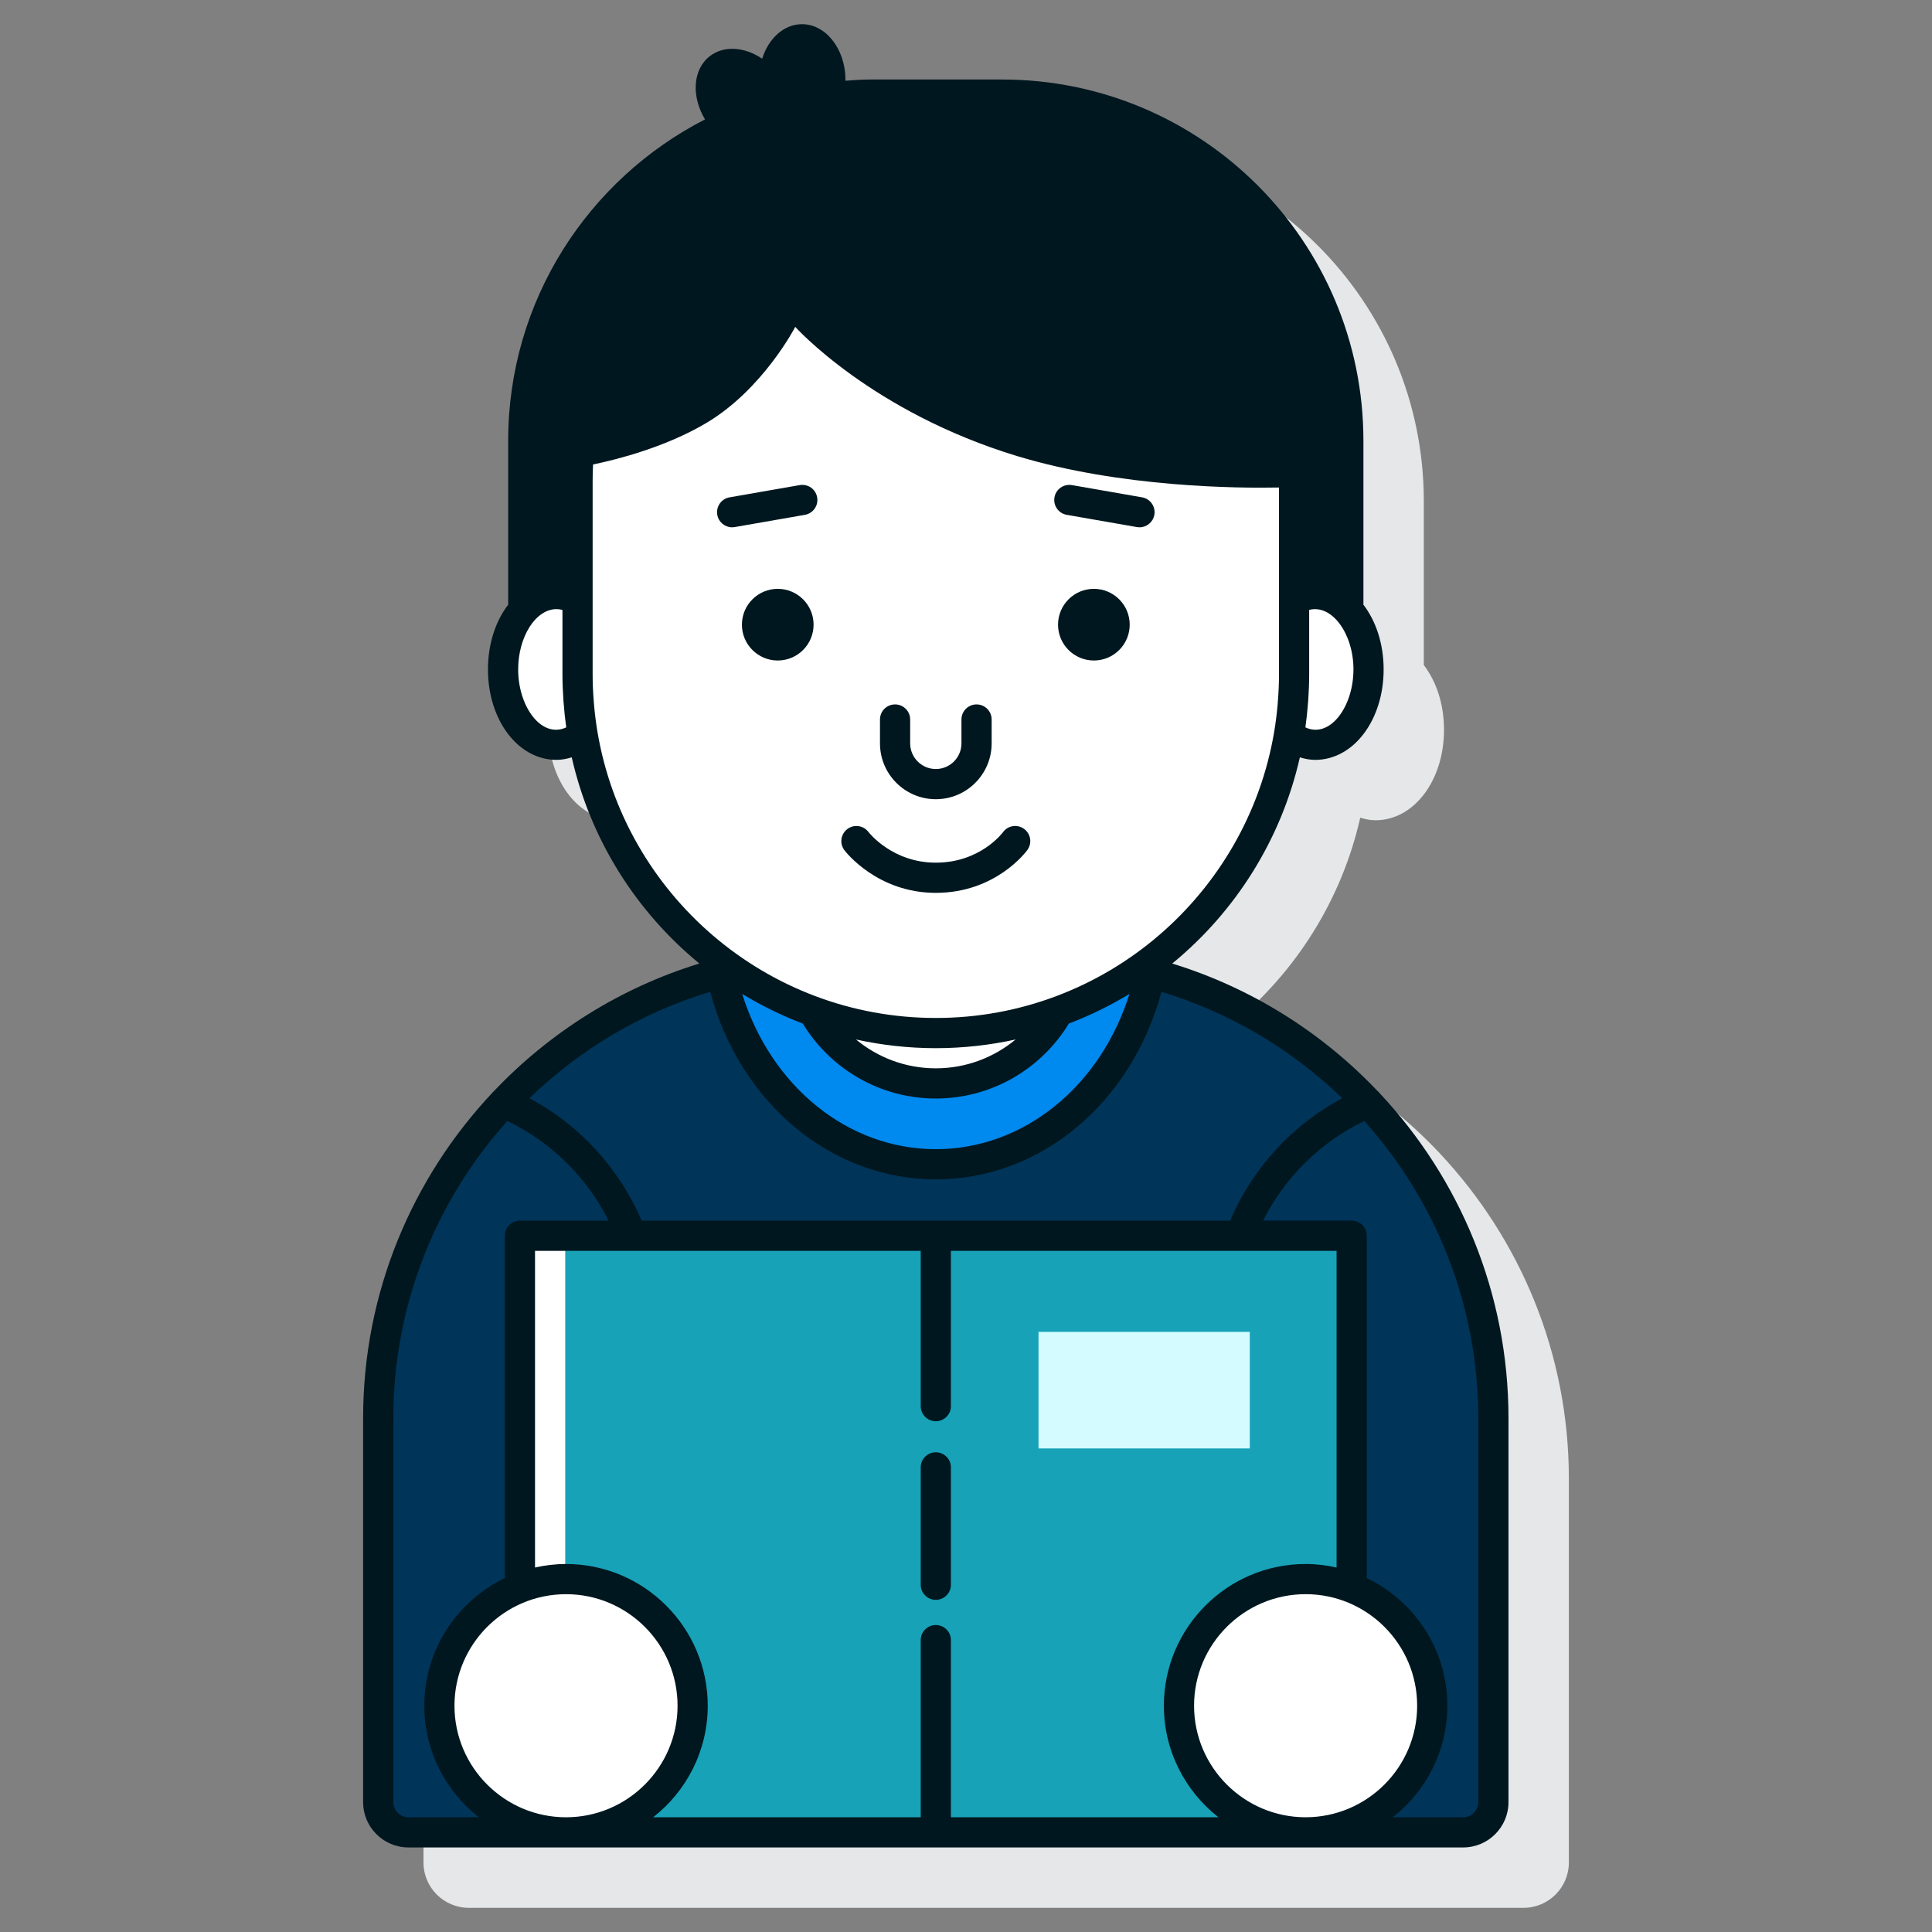<?xml version="1.0"?>
<svg xmlns="http://www.w3.org/2000/svg" id="Layer_1" enable-background="new 0 0 128 128" height="512px" viewBox="0 0 128 128" width="512px" class=""><rect x="0" y="0" width="128" height="128" fill="#808080" stroke="none"/><g><path d="m95.407 76.43c-.048-.061-.096-.116-.155-.163-3.688-3.877-8.345-6.823-13.585-8.433 4.183-3.432 7.218-8.208 8.453-13.659.333.104.672.169 1.013.169 2.544 0 4.537-2.633 4.537-5.994 0-1.697-.509-3.207-1.339-4.287v-10.856c0-13.221-10.718-23.939-23.939-23.939h-8.784c-.541 0-1.07.046-1.602.081 0-.041.008-.079.008-.12-.028-2.024-1.33-3.648-2.91-3.627-1.188.016-2.194.959-2.608 2.287-1.154-.784-2.533-.896-3.474-.165-1.13.879-1.228 2.668-.313 4.186-7.736 3.967-13.041 12.005-13.041 21.297v10.856c-.83 1.081-1.339 2.59-1.339 4.287 0 3.361 1.993 5.994 4.537 5.994.341 0 .68-.065 1.013-.169 1.235 5.452 4.271 10.227 8.453 13.659-5.244 1.611-9.905 4.56-13.594 8.442-.048.04-.088.086-.128.135-5.298 5.64-8.553 13.22-8.553 21.55v25.437c0 1.654 1.346 3 3 3h7.39 55.104 7.39c1.654 0 3-1.346 3-3v-25.436c0-8.321-3.247-15.893-8.534-21.532z" fill="#e6e7e8" data-original="#E6E7E8" class=""/><path d="m36.868 39.356c.496 0 .968.147 1.396.407v4.944c0 1.354.119 2.679.337 3.971-.514.412-1.1.666-1.733.666-1.954 0-3.537-2.236-3.537-4.994s1.583-4.994 3.537-4.994z" fill="#fff" data-original="#FFF" class=""/><path d="m85.736 44.708v-4.944c.429-.26.9-.407 1.396-.407 1.954 0 3.537 2.236 3.537 4.994s-1.584 4.994-3.537 4.994c-.633 0-1.219-.254-1.733-.666.218-1.292.337-2.617.337-3.971z" fill="#fff" data-original="#FFF" class=""/><path d="m75.441 64.269c-3.822 2.631-8.45 4.175-13.441 4.175-4.991 0-9.619-1.544-13.441-4.175-13.47 3.169-23.501 15.256-23.501 29.693v25.436c0 1.104.895 2 2 2h69.883c1.105 0 2-.896 2-2v-25.436c.001-14.437-10.03-26.524-23.5-29.693z" fill="#ffd7e5" data-original="#FFD7E5" class="" style="fill:#003459" data-old_color="#ffd7e5"/><path d="m62 68.444c-4.94 0-9.526-1.51-13.325-4.092-.294.077-.593.142-.884.228 1.566 7.203 7.324 12.556 14.209 12.556s12.643-5.353 14.208-12.556c-.291-.086-.589-.151-.884-.228-3.798 2.582-8.384 4.092-13.324 4.092z" fill="#fa759e" data-original="#FA759E" class="active-path" style="fill:#0089EF" data-old_color="#fa759e"/><path d="m62 68.444c-2.853 0-5.588-.504-8.122-1.427 1.595 2.841 4.632 4.763 8.122 4.763s6.527-1.922 8.122-4.763c-2.534.922-5.269 1.427-8.122 1.427z" fill="#fff" data-original="#FFF" class=""/><path d="m67.399 30.218c-9.657-2.925-14.713-8.564-14.713-8.564s-2.135 4.142-5.905 6.376c-3.676 2.179-8.269 2.895-8.495 2.929-.01.283-.021.566-.021.852v7.952 4.944c0 13.109 10.627 23.736 23.736 23.736 13.109 0 23.736-10.627 23.736-23.736v-12.441c-.002 0-9.872.516-18.338-2.048z" fill="#fff" data-original="#FFF" class=""/><path d="m34.448 81.871h55.104v39.527h-55.104z" fill="#6dc9f7" data-original="#6DC9F7" class="" style="fill:#17A2B8" data-old_color="#6dc9f7"/><path d="m34.448 81.871h3v39.527h-3z" fill="#fff" data-original="#FFF" class=""/><path d="m68.804 88.241h13.998v7.722h-13.998z" fill="#d4fbff" data-original="#D4FBFF" class=""/><circle cx="86.5" cy="113.008" fill="#fff" r="8.39" data-original="#FFF" class=""/><circle cx="37.5" cy="113.008" fill="#fff" r="8.39" data-original="#FFF" class=""/><g fill="#3a2c60"><path d="m91.402 72.424c-.046-.057-.091-.109-.147-.153-3.689-3.879-8.35-6.824-13.592-8.434 4.184-3.432 7.221-8.208 8.456-13.661.333.103.672.168 1.013.168 2.544 0 4.537-2.633 4.537-5.993 0-1.697-.509-3.206-1.339-4.287v-10.857c0-13.221-10.718-23.939-23.939-23.939h-8.783c-.541 0-1.07.045-1.602.081 0-.041.008-.079.008-.12-.027-2.024-1.33-3.648-2.91-3.627-1.188.016-2.194.959-2.608 2.287-1.155-.784-2.534-.896-3.474-.165-1.13.879-1.227 2.668-.313 4.186-7.736 3.967-13.041 12.005-13.041 21.296v10.857c-.83 1.081-1.339 2.59-1.339 4.287 0 3.36 1.993 5.993 4.538 5.993.341 0 .679-.065 1.012-.168 1.236 5.453 4.272 10.229 8.456 13.661-5.246 1.611-9.91 4.56-13.6 8.443-.045.038-.082.081-.121.126-5.301 5.64-8.557 13.223-8.557 21.556v25.437c0 1.654 1.346 3 3 3h7.39 55.104 7.39c1.654 0 3-1.346 3-3v-25.436c0-8.324-3.248-15.9-8.539-21.538zm-4.902 47.974c-4.074 0-7.39-3.315-7.39-7.39s3.315-7.39 7.39-7.39 7.39 3.315 7.39 7.39-3.316 7.39-7.39 7.39zm2.052-16.546c-.661-.148-1.346-.233-2.052-.233-5.178 0-9.39 4.212-9.39 9.39 0 3 1.419 5.669 3.616 7.39h-17.726v-11.737c0-.553-.447-1-1-1s-1 .447-1 1v11.737h-17.727c2.197-1.72 3.616-4.389 3.616-7.39 0-5.178-4.212-9.39-9.39-9.39-.705 0-1.39.085-2.052.233v-20.981h25.553v10.29c0 .553.447 1 1 1s1-.447 1-1v-10.29h25.552zm-51.052 1.767c4.074 0 7.39 3.315 7.39 7.39s-3.315 7.39-7.39 7.39-7.39-3.315-7.39-7.39 3.316-7.39 7.39-7.39zm5.01-24.748c-1.469-3.427-4.055-6.309-7.437-8.111 3.336-3.225 7.425-5.674 11.978-7.05 1.98 7.359 8.002 12.426 14.949 12.426s12.969-5.067 14.949-12.426c4.554 1.376 8.644 3.825 11.98 7.051-3.38 1.803-5.965 4.684-7.434 8.11zm10.676-13.056c1.812 2.974 5.084 4.965 8.814 4.965s7.002-1.991 8.814-4.965c1.403-.537 2.747-1.193 4.015-1.965-1.915 6.123-7.004 10.286-12.829 10.286s-10.914-4.163-12.828-10.286c1.267.772 2.611 1.428 4.014 1.965zm3.527 1.054c1.705.373 3.472.575 5.287.575s3.583-.202 5.287-.575c-1.437 1.191-3.278 1.91-5.287 1.91s-3.85-.719-5.287-1.91zm29.774-20.678c.002-.016.003-.032.005-.049.071-.506.124-1.018.164-1.533.008-.097.016-.194.022-.292.034-.533.058-1.068.058-1.61v-4.299c1.496-.395 2.934 1.567 2.934 3.941 0 2.503-1.579 4.598-3.183 3.842zm-48.973 0c-1.619.758-3.184-1.342-3.184-3.841 0-2.165 1.162-3.994 2.538-3.994.132 0 .265.018.396.053v4.299c0 .543.024 1.081.059 1.616.006.09.013.179.021.269.041.537.096 1.07.171 1.597-.001 0-.001.001-.001.001zm2.069.294c-.101-.604-.176-1.209-.229-1.811-.005-.062-.01-.125-.014-.187-.048-.598-.076-1.192-.076-1.779v-4.944-7.947c0-.35.011-.698.027-1.045 1.6-.332 4.791-1.142 7.491-2.741 3.77-2.234 5.905-6.376 5.905-6.376s5.056 5.639 14.713 8.564c6.852 2.075 14.623 2.133 17.337 2.079v7.467 4.944c0 .586-.029 1.179-.076 1.774-.005.067-.01.135-.015.202-.053.6-.128 1.203-.229 1.803-1.807 10.742-11.168 18.955-22.417 18.955-11.25 0-20.612-8.214-22.417-18.958zm-13.524 70.913v-25.436c0-7.562 2.861-14.468 7.555-19.695 2.958 1.43 5.284 3.769 6.704 6.604h-5.869c-.553 0-1 .447-1 1v22.68c-3.152 1.516-5.338 4.732-5.338 8.458 0 3 1.419 5.669 3.616 7.39h-4.668c-.552-.001-1-.449-1-1.001zm71.882 0c0 .552-.448 1-1 1h-4.668c2.197-1.72 3.616-4.389 3.616-7.39 0-3.726-2.186-6.941-5.338-8.458v-22.68c0-.553-.447-1-1-1h-5.865c1.419-2.834 3.744-5.172 6.7-6.603 4.694 5.227 7.554 12.132 7.554 19.694v25.437z" data-original="#3A2C60" class="" style="fill:#00171F" data-old_color="#3A2C60"/><path d="m72.472 39.012c-1.311 0-2.374 1.063-2.374 2.374s1.063 2.374 2.374 2.374 2.374-1.063 2.374-2.374c-.001-1.312-1.063-2.374-2.374-2.374z" data-original="#3A2C60" class="" style="fill:#00171F" data-old_color="#3A2C60"/><path d="m51.528 39.012c-1.311 0-2.374 1.063-2.374 2.374s1.063 2.374 2.374 2.374 2.374-1.063 2.374-2.374c0-1.312-1.063-2.374-2.374-2.374z" data-original="#3A2C60" class="" style="fill:#00171F" data-old_color="#3A2C60"/><path d="m62 52.95c2.04 0 3.699-1.659 3.699-3.699v-1.582c0-.553-.447-1-1-1s-1 .447-1 1v1.582c0 .937-.763 1.699-1.699 1.699s-1.699-.763-1.699-1.699v-1.582c0-.553-.447-1-1-1s-1 .447-1 1v1.582c0 2.04 1.659 3.699 3.699 3.699z" data-original="#3A2C60" class="" style="fill:#00171F" data-old_color="#3A2C60"/><path d="m52.982 32.139-4.648.811c-.544.095-.908.613-.813 1.157.085.486.507.828.984.828.057 0 .114-.005.173-.015l4.648-.811c.544-.095.908-.613.813-1.157s-.604-.905-1.157-.813z" data-original="#3A2C60" class="" style="fill:#00171F" data-old_color="#3A2C60"/><path d="m70.674 34.109 4.648.811c.059.01.116.015.173.015.478 0 .899-.342.984-.828.095-.544-.27-1.062-.813-1.157l-4.648-.811c-.554-.091-1.062.27-1.157.813s.269 1.063.813 1.157z" data-original="#3A2C60" class="" style="fill:#00171F" data-old_color="#3A2C60"/><path d="m68.07 56.309c.323-.447.223-1.072-.226-1.396s-1.072-.224-1.396.226c-.015.02-1.489 2.015-4.449 2.015-2.852 0-4.4-1.955-4.462-2.033-.332-.44-.959-.528-1.4-.193-.44.333-.527.96-.193 1.4.087.115 2.185 2.826 6.056 2.826 3.972-.001 5.986-2.729 6.07-2.845z" data-original="#3A2C60" class="" style="fill:#00171F" data-old_color="#3A2C60"/><path d="m62 96.218c-.553 0-1 .447-1 1v7.776c0 .553.447 1 1 1s1-.447 1-1v-7.776c0-.553-.447-1-1-1z" data-original="#3A2C60" class="" style="fill:#00171F" data-old_color="#3A2C60"/></g></g> </svg>
